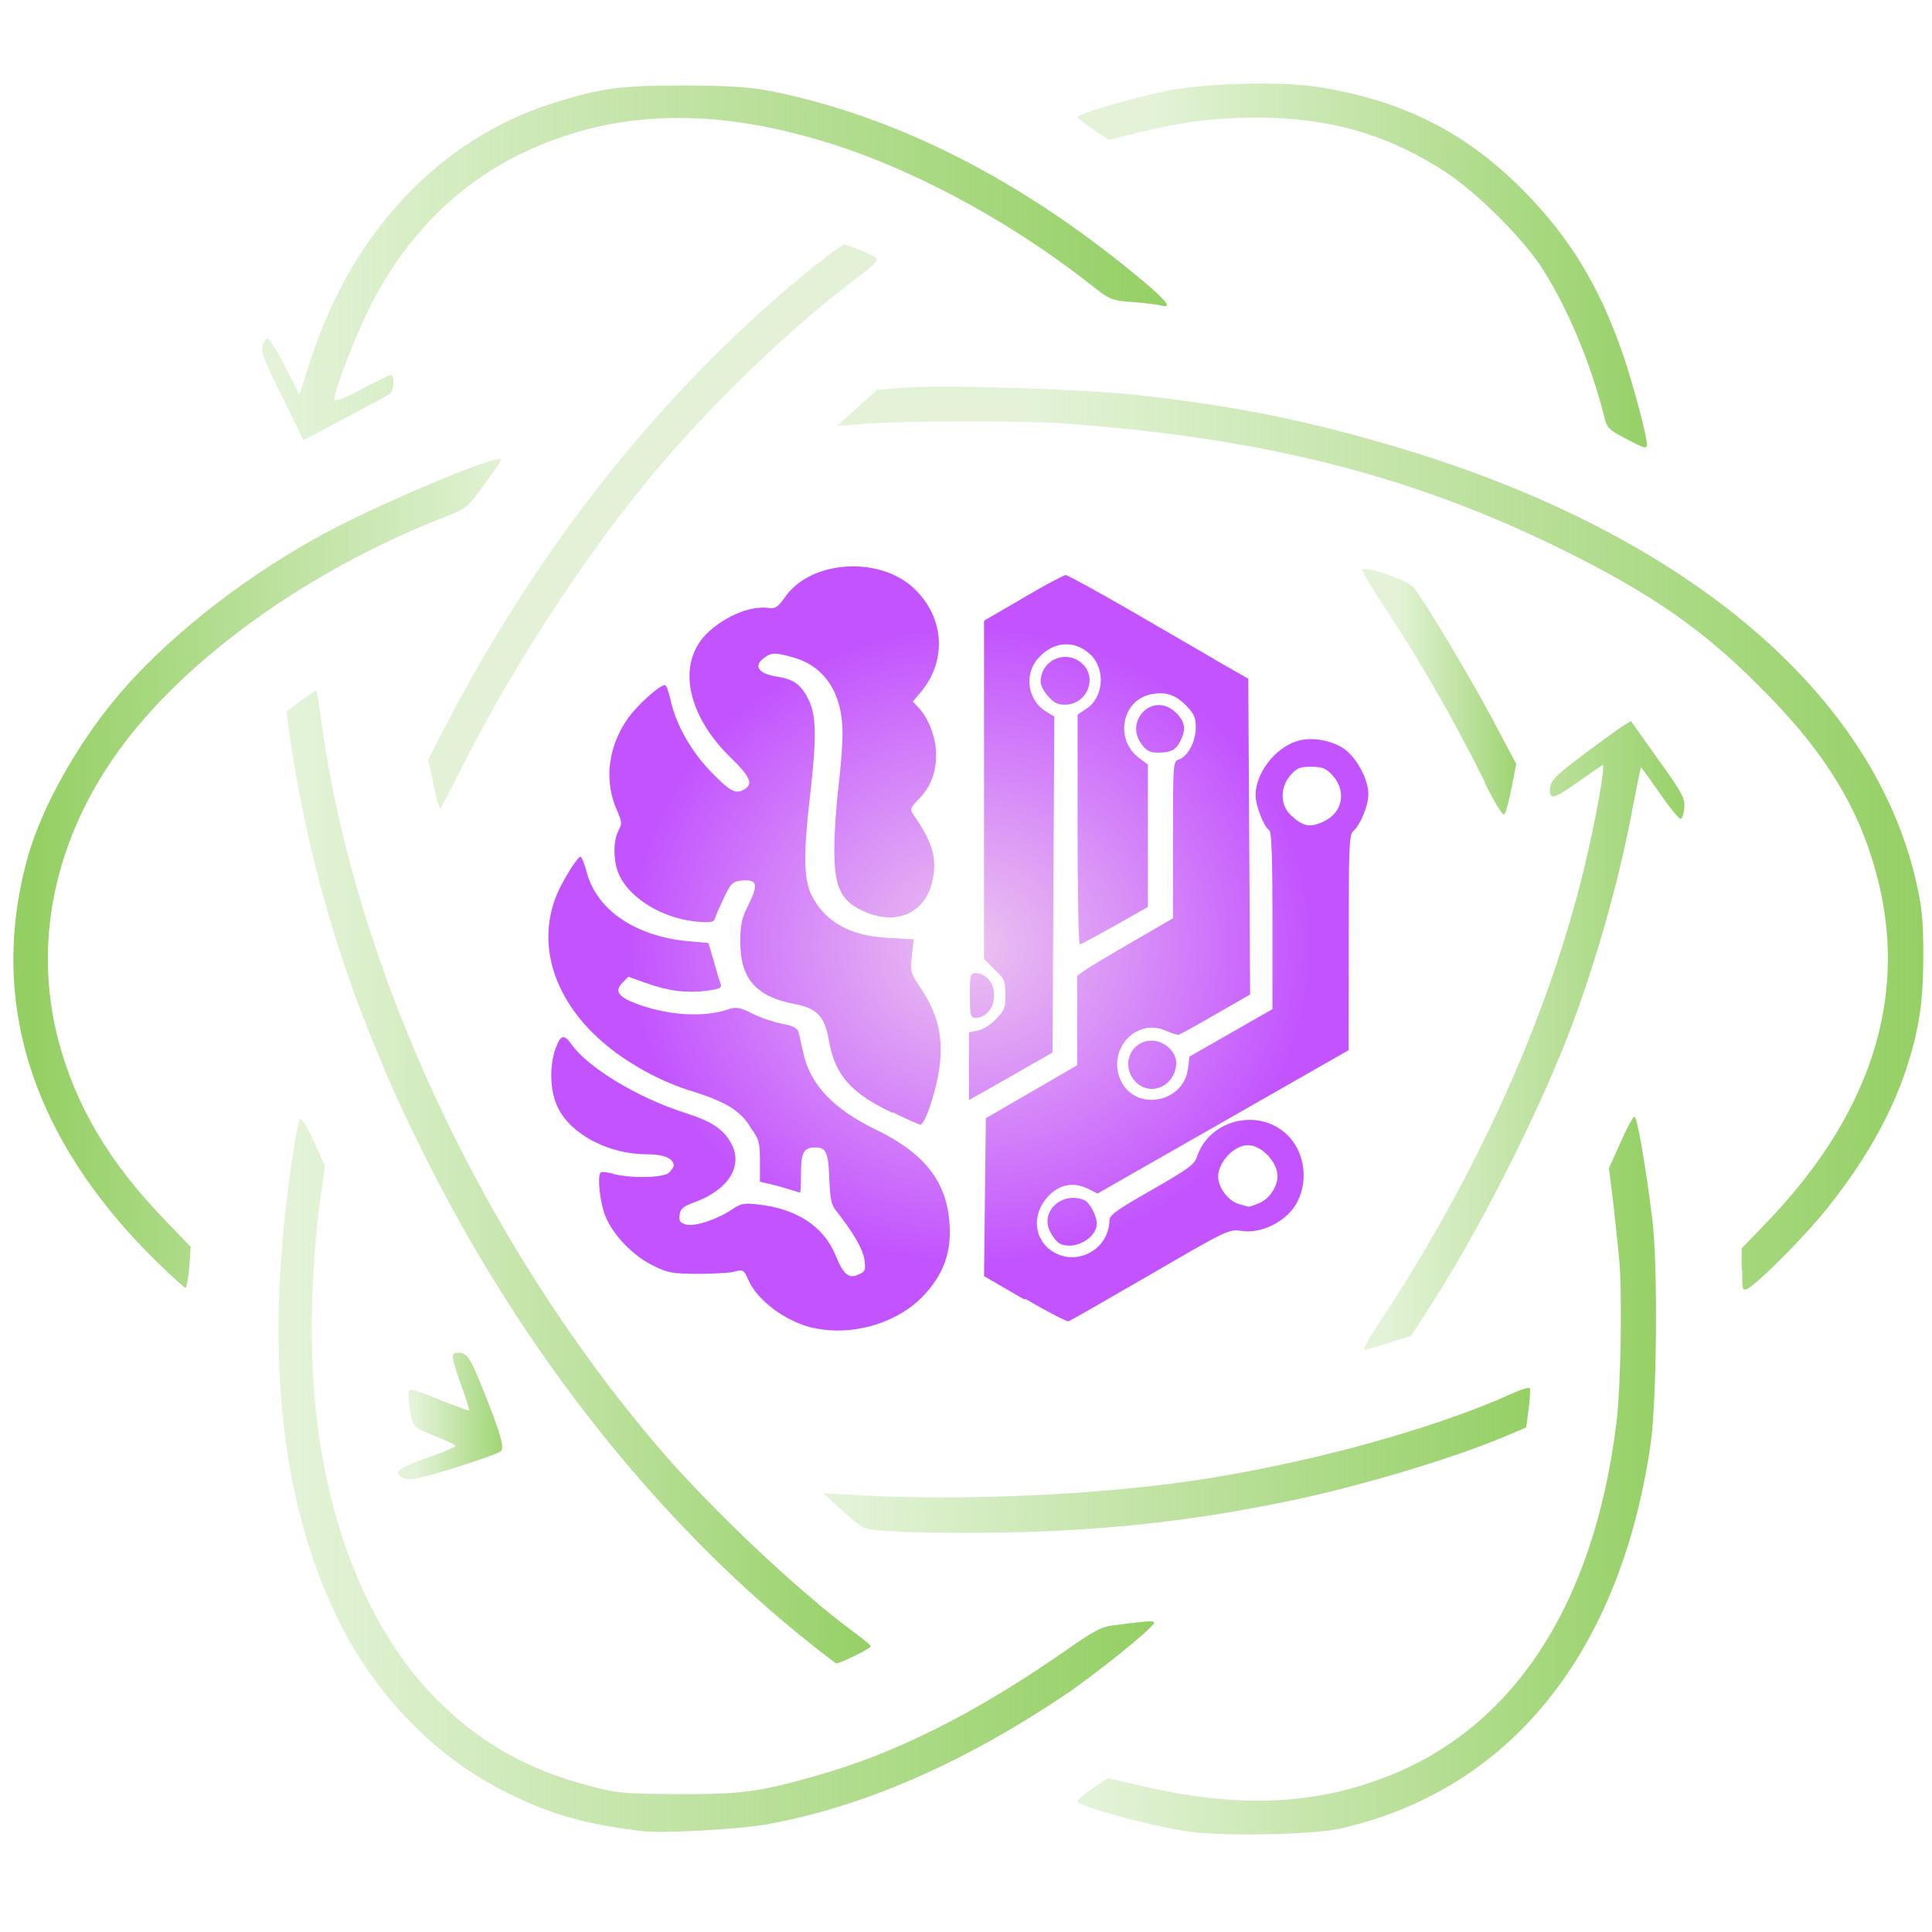 <?xml version="1.0" encoding="UTF-8" standalone="no"?>
<!-- Created with Inkscape (http://www.inkscape.org/) -->

<svg
   width="16"
   height="16"
   viewBox="0 0 4.233 4.233"
   version="1.1"
   id="svg1"
   inkscape:version="1.3.2 (091e20e, 2023-11-25)"
   sodipodi:docname="logo_animation.svg"
   xmlns:inkscape="http://www.inkscape.org/namespaces/inkscape"
   xmlns:sodipodi="http://sodipodi.sourceforge.net/DTD/sodipodi-0.dtd"
   xmlns:xlink="http://www.w3.org/1999/xlink"
   xmlns="http://www.w3.org/2000/svg"
   xmlns:svg="http://www.w3.org/2000/svg">
  <sodipodi:namedview
     id="namedview1"
     pagecolor="#ffffff"
     bordercolor="#000000"
     borderopacity="0.25"
     inkscape:showpageshadow="2"
     inkscape:pageopacity="0.0"
     inkscape:pagecheckerboard="0"
     inkscape:deskcolor="#d1d1d1"
     inkscape:document-units="mm"
     inkscape:zoom="22.967175"
     inkscape:cx="8.2726761"
     inkscape:cy="10.732709"
     inkscape:window-width="1280"
     inkscape:window-height="772"
     inkscape:window-x="0"
     inkscape:window-y="0"
     inkscape:window-maximized="1"
     inkscape:current-layer="layer1" />
  <defs
     id="defs1">
    <linearGradient
       inkscape:collect="always"
       xlink:href="#linearGradient44"
       id="linearGradient45"
       x1="104.639"
       y1="162.706"
       x2="119.913"
       y2="162.706"
       gradientUnits="userSpaceOnUse"
       gradientTransform="matrix(0.119,0,0,0.119,-11.718,-18.93)" />
    <linearGradient
       id="linearGradient44"
       inkscape:collect="always">
      <stop
         style="stop-color:#93cf62;stop-opacity:0.25;"
         offset="0"
         id="stop44" />
      <stop
         style="stop-color:#93cf62;stop-opacity:1;"
         offset="1"
         id="stop45" />
    </linearGradient>
    <linearGradient
       inkscape:collect="always"
       xlink:href="#linearGradient46"
       id="linearGradient47"
       x1="118.408"
       y1="162.749"
       x2="128.032"
       y2="162.749"
       gradientUnits="userSpaceOnUse"
       gradientTransform="matrix(0.119,0,0,0.119,-11.718,-18.93)" />
    <linearGradient
       id="linearGradient46"
       inkscape:collect="always">
      <stop
         style="stop-color:#93cf62;stop-opacity:0.25;"
         offset="0.095"
         id="stop46" />
      <stop
         style="stop-color:#93cf62;stop-opacity:1;"
         offset="1"
         id="stop47" />
    </linearGradient>
    <linearGradient
       inkscape:collect="always"
       xlink:href="#linearGradient48"
       id="linearGradient49"
       x1="114.355"
       y1="172.423"
       x2="132.692"
       y2="172.423"
       gradientUnits="userSpaceOnUse"
       gradientTransform="matrix(0.119,0,0,0.119,-11.718,-18.93)" />
    <linearGradient
       id="linearGradient48"
       inkscape:collect="always">
      <stop
         style="stop-color:#93cf62;stop-opacity:0.25;"
         offset="0.156"
         id="stop48" />
      <stop
         style="stop-color:#93cf62;stop-opacity:1;"
         offset="1"
         id="stop49" />
    </linearGradient>
    <linearGradient
       inkscape:collect="always"
       xlink:href="#linearGradient42"
       id="linearGradient43"
       x1="123.224"
       y1="169.948"
       x2="125.828"
       y2="169.948"
       gradientUnits="userSpaceOnUse"
       gradientTransform="matrix(0.119,0,0,0.119,-11.718,-18.93)" />
    <linearGradient
       id="linearGradient42"
       inkscape:collect="always">
      <stop
         style="stop-color:#93cf62;stop-opacity:0.25;"
         offset="0.099"
         id="stop42" />
      <stop
         style="stop-color:#93cf62;stop-opacity:1;"
         offset="1"
         id="stop43" />
    </linearGradient>
    <linearGradient
       inkscape:collect="always"
       xlink:href="#linearGradient44"
       id="linearGradient51"
       x1="114.117"
       y1="182.926"
       x2="126.049"
       y2="182.926"
       gradientUnits="userSpaceOnUse"
       gradientTransform="matrix(0.119,0,0,0.119,-11.718,-18.93)" />
    <linearGradient
       inkscape:collect="always"
       xlink:href="#linearGradient44"
       id="linearGradient53"
       x1="118.413"
       y1="183.193"
       x2="128.182"
       y2="183.193"
       gradientUnits="userSpaceOnUse"
       gradientTransform="matrix(0.119,0,0,0.119,-11.718,-18.93)" />
    <linearGradient
       inkscape:collect="always"
       xlink:href="#linearGradient44"
       id="linearGradient41"
       x1="123.257"
       y1="175.748"
       x2="128.671"
       y2="175.748"
       gradientUnits="userSpaceOnUse"
       gradientTransform="matrix(0.119,0,0,0.119,-11.718,-18.93)" />
    <linearGradient
       inkscape:collect="always"
       xlink:href="#linearGradient58"
       id="linearGradient59"
       x1="106.935"
       y1="182.19"
       x2="108.698"
       y2="182.19"
       gradientUnits="userSpaceOnUse"
       gradientTransform="matrix(0.119,0,0,0.119,-11.718,-18.93)" />
    <linearGradient
       id="linearGradient58"
       inkscape:collect="always">
      <stop
         style="stop-color:#93cf62;stop-opacity:0.25;"
         offset="0.001"
         id="stop58" />
      <stop
         style="stop-color:#93cf62;stop-opacity:1;"
         offset="1"
         id="stop59" />
    </linearGradient>
    <linearGradient
       inkscape:collect="always"
       xlink:href="#linearGradient44"
       id="linearGradient57"
       x1="104.92"
       y1="183.187"
       x2="119.71"
       y2="183.187"
       gradientUnits="userSpaceOnUse"
       gradientTransform="matrix(0.119,0,0,0.119,-11.718,-18.93)" />
    <linearGradient
       inkscape:collect="always"
       xlink:href="#linearGradient60"
       id="linearGradient61"
       x1="100.439"
       y1="173.017"
       x2="108.676"
       y2="173.017"
       gradientUnits="userSpaceOnUse"
       gradientTransform="matrix(0.119,0,0,0.119,-11.718,-18.93)" />
    <linearGradient
       id="linearGradient60"
       inkscape:collect="always">
      <stop
         style="stop-color:#93cf62;stop-opacity:1;"
         offset="0"
         id="stop60" />
      <stop
         style="stop-color:#93cf62;stop-opacity:0.25;"
         offset="1"
         id="stop61" />
    </linearGradient>
    <linearGradient
       inkscape:collect="always"
       xlink:href="#linearGradient62"
       id="linearGradient63"
       x1="107.442"
       y1="167.161"
       x2="115.021"
       y2="167.161"
       gradientUnits="userSpaceOnUse"
       gradientTransform="matrix(0.119,0,0,0.119,-11.718,-18.93)" />
    <linearGradient
       id="linearGradient62"
       inkscape:collect="always">
      <stop
         style="stop-color:#93cf62;stop-opacity:0.25;"
         offset="0"
         id="stop62" />
      <stop
         style="stop-color:#93cf62;stop-opacity:0.25;"
         offset="1"
         id="stop63" />
    </linearGradient>
    <linearGradient
       inkscape:collect="always"
       xlink:href="#linearGradient44"
       id="linearGradient55"
       x1="105.047"
       y1="178.144"
       x2="114.913"
       y2="178.144"
       gradientUnits="userSpaceOnUse"
       gradientTransform="matrix(0.119,0,0,0.119,-11.718,-18.93)" />
    <radialGradient
       inkscape:collect="always"
       xlink:href="#linearGradient38"
       id="radialGradient39"
       cx="116.387"
       cy="174.284"
       fx="116.387"
       fy="174.284"
       r="6.917"
       gradientTransform="matrix(0.13,0,0,0.121,-13.003,-19.018)"
       gradientUnits="userSpaceOnUse" />
    <linearGradient
       id="linearGradient38"
       inkscape:collect="always">
      <stop
         style="stop-color:#ecc3f0;stop-opacity:1;"
         offset="0"
         id="stop39" />
      <stop
         style="stop-color:#c253ff;stop-opacity:1;"
         offset="0.837"
         id="stop38" />
    </linearGradient>
  </defs>
  <g
     inkscape:label="Layer 1"
     inkscape:groupmode="layer"
     id="layer1">
    <g
       id="ellipse_horizontal"
       transform="matrix(1.093,0,0,1.093,-0.192,0.159)">
      <path
         d="M 3.667,2.401 V 2.357 L 3.719,2.303 C 3.938,2.074 4.009,1.827 3.927,1.572 3.889,1.452 3.82,1.347 3.703,1.231 3.59,1.117 3.486,1.045 3.313,0.959 3.008,0.808 2.71,0.732 2.304,0.703 2.229,0.698 1.985,0.698 1.911,0.704 l -0.057,0.004 0.04,-0.036 0.04,-0.036 0.048,-0.004 c 0.077,-0.007 0.354,0.002 0.469,0.014 0.184,0.02 0.325,0.047 0.498,0.097 C 3.536,0.911 3.926,1.232 4.016,1.619 c 0.012,0.052 0.015,0.078 0.015,0.146 3.56e-4,0.096 -0.008,0.151 -0.033,0.229 -0.033,0.101 -0.091,0.2 -0.173,0.299 -0.045,0.053 -0.125,0.133 -0.145,0.144 -0.012,0.006 -0.012,0.005 -0.012,-0.037 z"
         style="fill:url(#linearGradient49);stroke-width:0.119"
         id="path1-6-9" />
      <path
         d="M 1.974,2.924 C 1.906,2.922 1.909,2.923 1.859,2.878 l -0.033,-0.03 0.076,0.004 c 0.214,0.012 0.502,-0.002 0.702,-0.035 0.215,-0.035 0.448,-0.1 0.596,-0.166 0.021,-0.01 0.04,-0.016 0.042,-0.014 0.002,0.002 5.934e-4,0.02 -0.002,0.041 l -0.005,0.038 -0.045,0.019 c -0.1,0.042 -0.273,0.094 -0.405,0.123 -0.264,0.057 -0.496,0.076 -0.81,0.067 z"
         style="fill:url(#linearGradient51);stroke-width:0.119"
         id="path1-4-0" />
      <path
         d="m 0.977,2.813 c -0.009,-0.011 -0.001,-0.016 0.06,-0.038 0.029,-0.01 0.052,-0.02 0.052,-0.022 -1.31e-5,-0.002 -0.019,-0.011 -0.042,-0.02 -0.045,-0.018 -0.045,-0.018 -0.051,-0.064 -0.003,-0.023 -0.002,-0.03 0.004,-0.029 0.004,1.187e-4 0.032,0.01 0.061,0.022 0.03,0.012 0.055,0.021 0.055,0.02 9.495e-4,-9.495e-4 -0.006,-0.024 -0.016,-0.051 -0.02,-0.057 -0.021,-0.065 -0.007,-0.065 0.018,1.187e-4 0.024,0.008 0.046,0.062 0.041,0.101 0.049,0.13 0.04,0.136 -0.017,0.011 -0.162,0.056 -0.179,0.056 -0.01,0 -0.021,-0.003 -0.024,-0.008 z"
         style="fill:url(#linearGradient59);stroke-width:0.119"
         id="path1-44-5" />
      <path
         d="M 0.486,2.38 C 0.237,2.134 0.15,1.856 0.233,1.567 0.261,1.471 0.329,1.349 0.408,1.254 0.502,1.141 0.649,1.023 0.804,0.936 0.914,0.873 1.18,0.761 1.18,0.776 c 0,0.002 -0.015,0.025 -0.034,0.05 C 1.114,0.871 1.111,0.873 1.072,0.889 0.815,0.988 0.578,1.152 0.439,1.326 0.29,1.512 0.238,1.733 0.293,1.941 0.327,2.07 0.394,2.184 0.506,2.3 l 0.052,0.054 -0.003,0.041 c -0.002,0.022 -0.005,0.041 -0.008,0.041 -0.002,0 -0.029,-0.025 -0.06,-0.055 z"
         style="fill:url(#linearGradient61);stroke-width:0.119"
         id="path1-86-6" />
    </g>
    <g
       id="ellipse_ne"
       transform="matrix(1.093,0,0,1.093,-0.192,0.159)">
      <path
         d="M 3.433,0.733 C 3.402,0.717 3.397,0.712 3.392,0.692 3.365,0.582 3.315,0.465 3.263,0.386 3.221,0.325 3.135,0.24 3.073,0.199 2.965,0.129 2.859,0.096 2.73,0.091 2.633,0.088 2.565,0.095 2.467,0.118 l -0.069,0.017 -0.031,-0.021 c -0.017,-0.011 -0.031,-0.023 -0.031,-0.025 0,-0.006 0.106,-0.037 0.172,-0.051 0.08,-0.017 0.234,-0.021 0.311,-0.009 0.168,0.027 0.294,0.09 0.41,0.207 0.092,0.093 0.153,0.192 0.2,0.329 0.019,0.055 0.048,0.163 0.048,0.18 9.5e-6,0.01 -0.004,0.009 -0.044,-0.012 z"
         style="fill:url(#linearGradient47);stroke-width:0.119"
         id="path1-75-9" />
      <path
         d="M 2.943,2.502 C 3.135,2.212 3.279,1.893 3.351,1.596 3.376,1.492 3.395,1.383 3.388,1.388 c -0.003,0.002 -0.025,0.017 -0.049,0.034 -0.05,0.035 -0.058,0.037 -0.056,0.012 0.002,-0.016 0.01,-0.024 0.067,-0.067 0.036,-0.027 0.072,-0.053 0.08,-0.058 l 0.015,-0.009 0.054,0.076 c 0.049,0.068 0.054,0.078 0.053,0.097 -9.495e-4,0.012 -0.004,0.022 -0.007,0.023 -0.003,9.495e-4 -0.022,-0.022 -0.042,-0.051 -0.02,-0.029 -0.037,-0.052 -0.038,-0.052 -7.121e-4,5.934e-4 -0.008,0.036 -0.016,0.078 -0.027,0.147 -0.076,0.319 -0.13,0.459 -0.066,0.169 -0.182,0.398 -0.281,0.55 l -0.034,0.052 -0.043,0.014 c -0.024,0.008 -0.046,0.014 -0.05,0.014 -0.004,0 0.011,-0.026 0.032,-0.058 z"
         style="fill:url(#linearGradient41);stroke-width:0.119"
         id="path1-73-9" />
      <path
         d="M 1.461,3.525 C 1.348,3.511 1.277,3.491 1.192,3.448 1.05,3.378 0.931,3.256 0.856,3.106 0.733,2.859 0.703,2.541 0.766,2.148 c 0.004,-0.023 0.008,-0.046 0.011,-0.05 0.002,-0.004 0.013,0.013 0.027,0.043 l 0.023,0.051 -0.008,0.056 c -0.021,0.147 -0.024,0.326 -0.008,0.454 0.029,0.24 0.118,0.443 0.251,0.57 0.083,0.08 0.174,0.13 0.29,0.161 0.063,0.017 0.071,0.017 0.182,0.018 0.126,4.747e-4 0.163,-0.004 0.278,-0.037 0.158,-0.044 0.321,-0.126 0.5,-0.251 0.054,-0.038 0.073,-0.048 0.093,-0.05 0.014,-0.002 0.039,-0.005 0.056,-0.007 0.02,-0.002 0.03,-0.002 0.028,0.002 C 2.486,3.119 2.37,3.212 2.312,3.251 2.104,3.391 1.902,3.478 1.71,3.512 1.648,3.522 1.504,3.53 1.461,3.525 Z"
         style="fill:url(#linearGradient57);stroke-width:0.119"
         id="path1-50-9" />
      <path
         d="m 1.053,1.464 c -0.002,-0.007 -0.007,-0.03 -0.011,-0.05 l -0.008,-0.037 0.041,-0.079 c 0.188,-0.36 0.443,-0.677 0.732,-0.909 0.03,-0.024 0.057,-0.044 0.061,-0.044 0.004,-6.528e-5 0.021,0.006 0.039,0.014 0.038,0.017 0.04,0.011 -0.031,0.066 C 1.76,0.514 1.625,0.643 1.514,0.77 1.371,0.935 1.219,1.163 1.109,1.378 c -0.027,0.052 -0.049,0.096 -0.05,0.097 -0.001,0.001 -0.003,-0.004 -0.005,-0.011 z"
         style="fill:url(#linearGradient63);fill-opacity:1;stroke-width:0.119"
         id="path1-756-2" />
    </g>
    <g
       id="ellipse_no"
       transform="matrix(1.093,0,0,1.093,-0.192,0.159)">
      <path
         d="M 0.741,0.649 C 0.706,0.579 0.698,0.559 0.702,0.547 c 0.002,-0.009 0.007,-0.015 0.011,-0.013 0.004,0.001 0.02,0.027 0.035,0.057 l 0.028,0.055 0.021,-0.066 C 0.88,0.32 1.057,0.133 1.285,0.061 1.381,0.031 1.418,0.026 1.545,0.026 c 0.09,1.1156e-4 0.131,0.003 0.17,0.01 0.256,0.05 0.511,0.18 0.751,0.381 0.05,0.042 0.06,0.056 0.037,0.05 -0.007,-0.002 -0.032,-0.005 -0.056,-0.007 C 2.403,0.457 2.401,0.456 2.358,0.422 2.211,0.307 2.035,0.209 1.873,0.153 1.659,0.08 1.474,0.071 1.305,0.128 1.133,0.186 1.005,0.298 0.918,0.468 c -0.029,0.058 -0.072,0.168 -0.072,0.187 0,0.006 0.015,3.5606e-4 0.054,-0.02 0.03,-0.016 0.056,-0.029 0.059,-0.029 0.008,0 0.007,0.032 -0.002,0.038 -0.004,0.003 -0.045,0.025 -0.09,0.049 l -0.083,0.044 z"
         style="fill:url(#linearGradient45);stroke-width:0.119"
         id="path1-9-0" />
      <path
         d="M 3.153,1.424 C 3.086,1.289 3.015,1.167 2.942,1.058 2.921,1.025 2.905,0.998 2.907,0.996 c 0.007,-0.007 0.091,0.022 0.102,0.036 0.021,0.025 0.113,0.179 0.16,0.267 l 0.046,0.087 -0.009,0.046 c -0.005,0.025 -0.011,0.05 -0.014,0.054 -0.003,0.006 -0.015,-0.013 -0.04,-0.062 z"
         style="fill:url(#linearGradient43);stroke-width:0.119"
         id="path1-5-8" />
      <path
         d="m 2.551,3.525 c -0.08,-0.013 -0.208,-0.048 -0.215,-0.059 -0.002,-0.002 0.012,-0.014 0.029,-0.026 l 0.032,-0.021 0.065,0.015 c 0.181,0.043 0.329,0.04 0.469,-0.009 C 3.201,3.332 3.37,3.081 3.416,2.706 3.425,2.634 3.428,2.438 3.421,2.375 3.42,2.358 3.414,2.311 3.41,2.27 l -0.009,-0.074 0.023,-0.051 c 0.012,-0.028 0.025,-0.052 0.028,-0.052 0.005,-0.002 0.023,0.1 0.036,0.208 0.011,0.087 0.009,0.355 -0.003,0.444 -0.06,0.422 -0.282,0.698 -0.623,0.775 -0.057,0.013 -0.244,0.016 -0.311,0.005 z"
         style="fill:url(#linearGradient53);fill-opacity:1;stroke-width:0.119"
         id="path1-95-6" />
      <path
         d="M 1.796,3.146 C 1.529,2.933 1.287,2.642 1.101,2.311 0.932,2.008 0.825,1.721 0.771,1.419 c -0.008,-0.042 -0.015,-0.09 -0.017,-0.107 l -0.004,-0.031 0.029,-0.022 c 0.016,-0.012 0.03,-0.021 0.031,-0.02 8.308e-4,0.001 0.006,0.032 0.011,0.07 0.068,0.488 0.321,1.032 0.672,1.444 0.106,0.125 0.288,0.296 0.398,0.376 0.016,0.012 0.03,0.023 0.03,0.026 0,0.004 -0.061,0.034 -0.069,0.034 -0.001,0 -0.026,-0.019 -0.056,-0.043 z"
         style="fill:url(#linearGradient55);stroke-width:0.119"
         id="path1-17-6" />
    </g>
    <path
       d="m 1.783,2.91 c -0.061,-0.014 -0.123,-0.06 -0.143,-0.105 -0.01,-0.023 -0.012,-0.024 -0.03,-0.019 -0.01,0.003 -0.047,0.005 -0.081,0.005 -0.055,-2.595e-4 -0.066,-0.002 -0.098,-0.018 -0.043,-0.021 -0.087,-0.066 -0.104,-0.107 -0.012,-0.028 -0.019,-0.089 -0.011,-0.097 0.002,-0.002 0.015,-0.001 0.028,0.003 0.037,0.01 0.111,0.009 0.122,-0.003 0.005,-0.005 0.01,-0.012 0.01,-0.015 0,-0.016 -0.021,-0.025 -0.059,-0.025 -0.083,0 -0.165,-0.043 -0.194,-0.101 -0.018,-0.035 -0.02,-0.09 -0.006,-0.13 0.011,-0.031 0.019,-0.033 0.035,-0.01 0.036,0.051 0.145,0.117 0.248,0.15 0.06,0.019 0.086,0.036 0.103,0.069 0.025,0.048 -0.007,0.1 -0.081,0.127 -0.025,0.009 -0.031,0.014 -0.033,0.028 -0.002,0.013 0.001,0.017 0.014,0.021 0.019,0.005 0.068,-0.011 0.099,-0.032 0.021,-0.014 0.028,-0.016 0.059,-0.012 0.084,0.009 0.144,0.048 0.17,0.112 0.017,0.042 0.029,0.052 0.051,0.041 0.014,-0.006 0.015,-0.01 0.012,-0.032 -0.003,-0.023 -0.025,-0.06 -0.061,-0.106 -0.012,-0.014 -0.014,-0.027 -0.016,-0.071 -0.002,-0.059 -0.007,-0.069 -0.031,-0.069 -0.025,0 -0.031,0.011 -0.031,0.057 0,0.023 -0.001,0.042 -0.002,0.042 -0.001,0 -0.01,-0.003 -0.02,-0.006 -0.01,-0.003 -0.029,-0.009 -0.043,-0.012 l -0.025,-0.006 v -0.045 c 0,-0.041 -0.002,-0.048 -0.02,-0.073 C 1.623,2.433 1.587,2.413 1.517,2.391 1.457,2.373 1.393,2.34 1.341,2.3 1.219,2.206 1.172,2.076 1.22,1.96 c 0.012,-0.029 0.045,-0.083 0.052,-0.083 0.002,0 0.009,0.016 0.014,0.036 0.023,0.082 0.107,0.138 0.22,0.149 l 0.046,0.004 0.012,0.04 c 0.006,0.022 0.013,0.045 0.015,0.05 0.003,0.009 -0.003,0.011 -0.032,0.015 -0.044,0.005 -0.082,5.191e-4 -0.131,-0.017 l -0.039,-0.014 -0.013,0.013 c -0.018,0.018 -0.01,0.031 0.03,0.046 0.069,0.026 0.149,0.031 0.203,0.012 0.016,-0.005 0.024,-0.004 0.05,0.009 0.017,0.009 0.047,0.019 0.066,0.023 0.027,0.005 0.035,0.01 0.037,0.02 0.002,0.007 0.006,0.027 0.01,0.044 0.015,0.069 0.066,0.123 0.159,0.168 0.112,0.054 0.161,0.121 0.162,0.222 7.785e-4,0.054 -0.017,0.098 -0.056,0.14 -0.057,0.062 -0.159,0.092 -0.244,0.072 z m 0.461,-0.063 -0.088,-0.051 0.002,-0.173 0.002,-0.173 0.1,-0.058 0.1,-0.058 v -0.098 -0.098 l 0.017,-0.012 c 0.009,-0.007 0.057,-0.035 0.105,-0.063 l 0.088,-0.051 V 1.84 c 0,-0.169 2.596e-4,-0.172 0.013,-0.176 0.019,-0.006 0.037,-0.039 0.037,-0.07 1.81e-5,-0.022 -0.004,-0.03 -0.021,-0.048 -0.024,-0.024 -0.045,-0.031 -0.076,-0.025 -0.065,0.012 -0.082,0.099 -0.027,0.14 l 0.019,0.014 v 0.156 0.156 l -0.072,0.041 c -0.04,0.022 -0.074,0.041 -0.077,0.041 -0.003,0 -0.005,-0.113 -0.005,-0.252 L 2.361,1.566 2.38,1.553 c 0.038,-0.024 0.043,-0.087 0.009,-0.119 -0.035,-0.033 -0.082,-0.029 -0.115,0.009 -0.031,0.035 -0.022,0.092 0.018,0.116 l 0.018,0.011 -0.002,0.368 -0.002,0.368 -0.056,0.032 c -0.031,0.018 -0.072,0.041 -0.091,0.052 l -0.036,0.02 v -0.074 -0.074 l 0.019,-0.004 c 0.011,-0.002 0.029,-0.013 0.04,-0.025 0.019,-0.019 0.021,-0.025 0.021,-0.054 0,-0.03 -0.002,-0.034 -0.025,-0.056 L 2.156,2.101 V 1.731 1.36 l 0.086,-0.05 c 0.047,-0.028 0.089,-0.05 0.093,-0.05 0.004,0 0.066,0.034 0.139,0.076 0.072,0.042 0.161,0.093 0.196,0.114 l 0.065,0.037 0.002,0.346 0.002,0.346 -0.075,0.043 c -0.041,0.024 -0.078,0.044 -0.081,0.045 -0.003,0.001 -0.015,-0.003 -0.027,-0.008 -0.065,-0.031 -0.131,0.04 -0.101,0.107 0.031,0.07 0.138,0.052 0.148,-0.025 l 0.003,-0.026 0.091,-0.052 0.091,-0.052 V 2.016 c 0,-0.134 -0.002,-0.194 -0.007,-0.197 -0.012,-0.007 -0.03,-0.054 -0.03,-0.077 0,-0.047 0.041,-0.102 0.09,-0.118 0.031,-0.01 0.074,-0.003 0.103,0.016 0.028,0.019 0.055,0.069 0.054,0.101 -1.298e-4,0.025 -0.018,0.067 -0.033,0.08 -0.009,0.008 -0.01,0.032 -0.01,0.244 l -2.58e-4,0.236 -0.275,0.157 -0.275,0.157 -0.022,-0.011 c -0.032,-0.015 -0.062,-0.009 -0.087,0.018 -0.036,0.039 -0.031,0.095 0.012,0.121 0.053,0.032 0.122,-0.006 0.123,-0.069 1.298e-4,-0.012 0.016,-0.023 0.093,-0.067 0.08,-0.046 0.093,-0.055 0.099,-0.073 0.027,-0.081 0.134,-0.107 0.196,-0.049 0.042,0.039 0.05,0.109 0.018,0.158 -0.024,0.036 -0.075,0.06 -0.115,0.054 -0.03,-0.004 -0.03,-0.004 -0.202,0.096 -0.095,0.055 -0.175,0.101 -0.179,0.102 -0.003,0.001 -0.046,-0.021 -0.094,-0.049 z M 2.759,2.636 c 0.022,-0.009 0.04,-0.036 0.04,-0.059 0,-0.031 -0.035,-0.068 -0.065,-0.068 -0.03,0 -0.065,0.037 -0.065,0.069 3.76e-5,0.024 0.022,0.053 0.045,0.06 0.011,0.003 0.021,0.006 0.022,0.006 9.083e-4,2.595e-4 0.011,-0.003 0.023,-0.008 z M 2.9,1.8 c 0.043,-0.02 0.051,-0.068 0.018,-0.103 -0.013,-0.014 -0.022,-0.017 -0.046,-0.017 -0.025,0 -0.031,0.003 -0.045,0.019 -0.023,0.027 -0.022,0.065 0.001,0.087 0.027,0.025 0.042,0.028 0.072,0.014 z M 2.321,2.724 c -0.006,-0.003 -0.015,-0.015 -0.02,-0.025 -0.023,-0.044 0.025,-0.089 0.074,-0.07 0.012,0.005 0.028,0.034 0.028,0.052 0,0.033 -0.052,0.06 -0.082,0.043 z M 1.955,2.438 c -0.091,-0.043 -0.126,-0.083 -0.139,-0.159 -0.009,-0.052 -0.026,-0.07 -0.074,-0.079 -0.085,-0.016 -0.12,-0.055 -0.12,-0.136 0,-0.038 0.003,-0.052 0.018,-0.082 0.022,-0.044 0.019,-0.055 -0.013,-0.053 -0.021,0.002 -0.025,0.005 -0.04,0.036 -0.009,0.019 -0.018,0.039 -0.02,0.046 -0.003,0.01 -0.008,0.011 -0.044,0.008 C 1.452,2.011 1.384,1.971 1.358,1.92 1.344,1.892 1.342,1.845 1.355,1.82 1.363,1.805 1.363,1.801 1.352,1.776 1.323,1.711 1.332,1.637 1.375,1.575 1.396,1.545 1.445,1.501 1.457,1.501 c 0.003,0 0.008,0.014 0.012,0.032 0.012,0.054 0.043,0.109 0.085,0.154 0.044,0.046 0.057,0.054 0.076,0.043 0.021,-0.011 0.014,-0.028 -0.026,-0.067 -0.102,-0.098 -0.123,-0.214 -0.05,-0.28 0.039,-0.035 0.092,-0.056 0.129,-0.051 0.016,0.002 0.021,-9.083e-4 0.038,-0.025 0.055,-0.078 0.2,-0.089 0.277,-0.022 0.071,0.063 0.079,0.161 0.019,0.232 l -0.017,0.02 0.013,0.014 c 0.022,0.023 0.038,0.067 0.038,0.102 1.298e-4,0.04 -0.012,0.072 -0.039,0.099 -0.017,0.017 -0.018,0.022 -0.012,0.031 0.042,0.06 0.053,0.095 0.044,0.142 -0.014,0.077 -0.083,0.107 -0.159,0.068 -0.044,-0.022 -0.057,-0.052 -0.057,-0.132 2.72e-5,-0.034 0.004,-0.095 0.009,-0.136 0.005,-0.041 0.009,-0.094 0.009,-0.119 0,-0.086 -0.038,-0.145 -0.106,-0.165 -0.042,-0.012 -0.05,-0.012 -0.068,0.002 -0.021,0.017 -0.009,0.033 0.028,0.039 0.039,0.006 0.055,0.017 0.072,0.052 0.017,0.035 0.017,0.084 0.003,0.208 -0.015,0.128 -0.014,0.182 0.002,0.217 0.029,0.06 0.085,0.092 0.17,0.096 l 0.055,0.003 -0.004,0.036 c -0.004,0.035 -0.003,0.038 0.018,0.069 0.045,0.066 0.055,0.127 0.036,0.21 -0.013,0.054 -0.028,0.091 -0.036,0.091 -0.002,-2.595e-4 -0.03,-0.012 -0.06,-0.027 z m 0.532,-0.069 c -0.032,-0.035 -0.01,-0.089 0.037,-0.089 0.026,0 0.053,0.024 0.053,0.048 0,0.051 -0.057,0.077 -0.09,0.041 z M 2.125,2.181 c 0,-0.044 0.001,-0.049 0.012,-0.049 0.023,0 0.041,0.021 0.041,0.049 0,0.028 -0.018,0.049 -0.041,0.049 -0.01,0 -0.012,-0.005 -0.012,-0.049 z M 2.503,1.633 c -0.043,-0.054 0.025,-0.12 0.074,-0.071 0.02,0.02 0.022,0.036 0.009,0.062 -0.01,0.02 -0.021,0.025 -0.05,0.025 -0.015,0 -0.024,-0.004 -0.033,-0.016 z M 2.296,1.525 c -0.009,-0.01 -0.016,-0.024 -0.016,-0.031 0,-0.047 0.054,-0.072 0.09,-0.041 0.036,0.031 0.012,0.091 -0.037,0.091 -0.016,0 -0.025,-0.005 -0.037,-0.019 z"
       style="fill:url(#radialGradient39);stroke-width:0.13"
       id="brain" />
  </g>
</svg>
